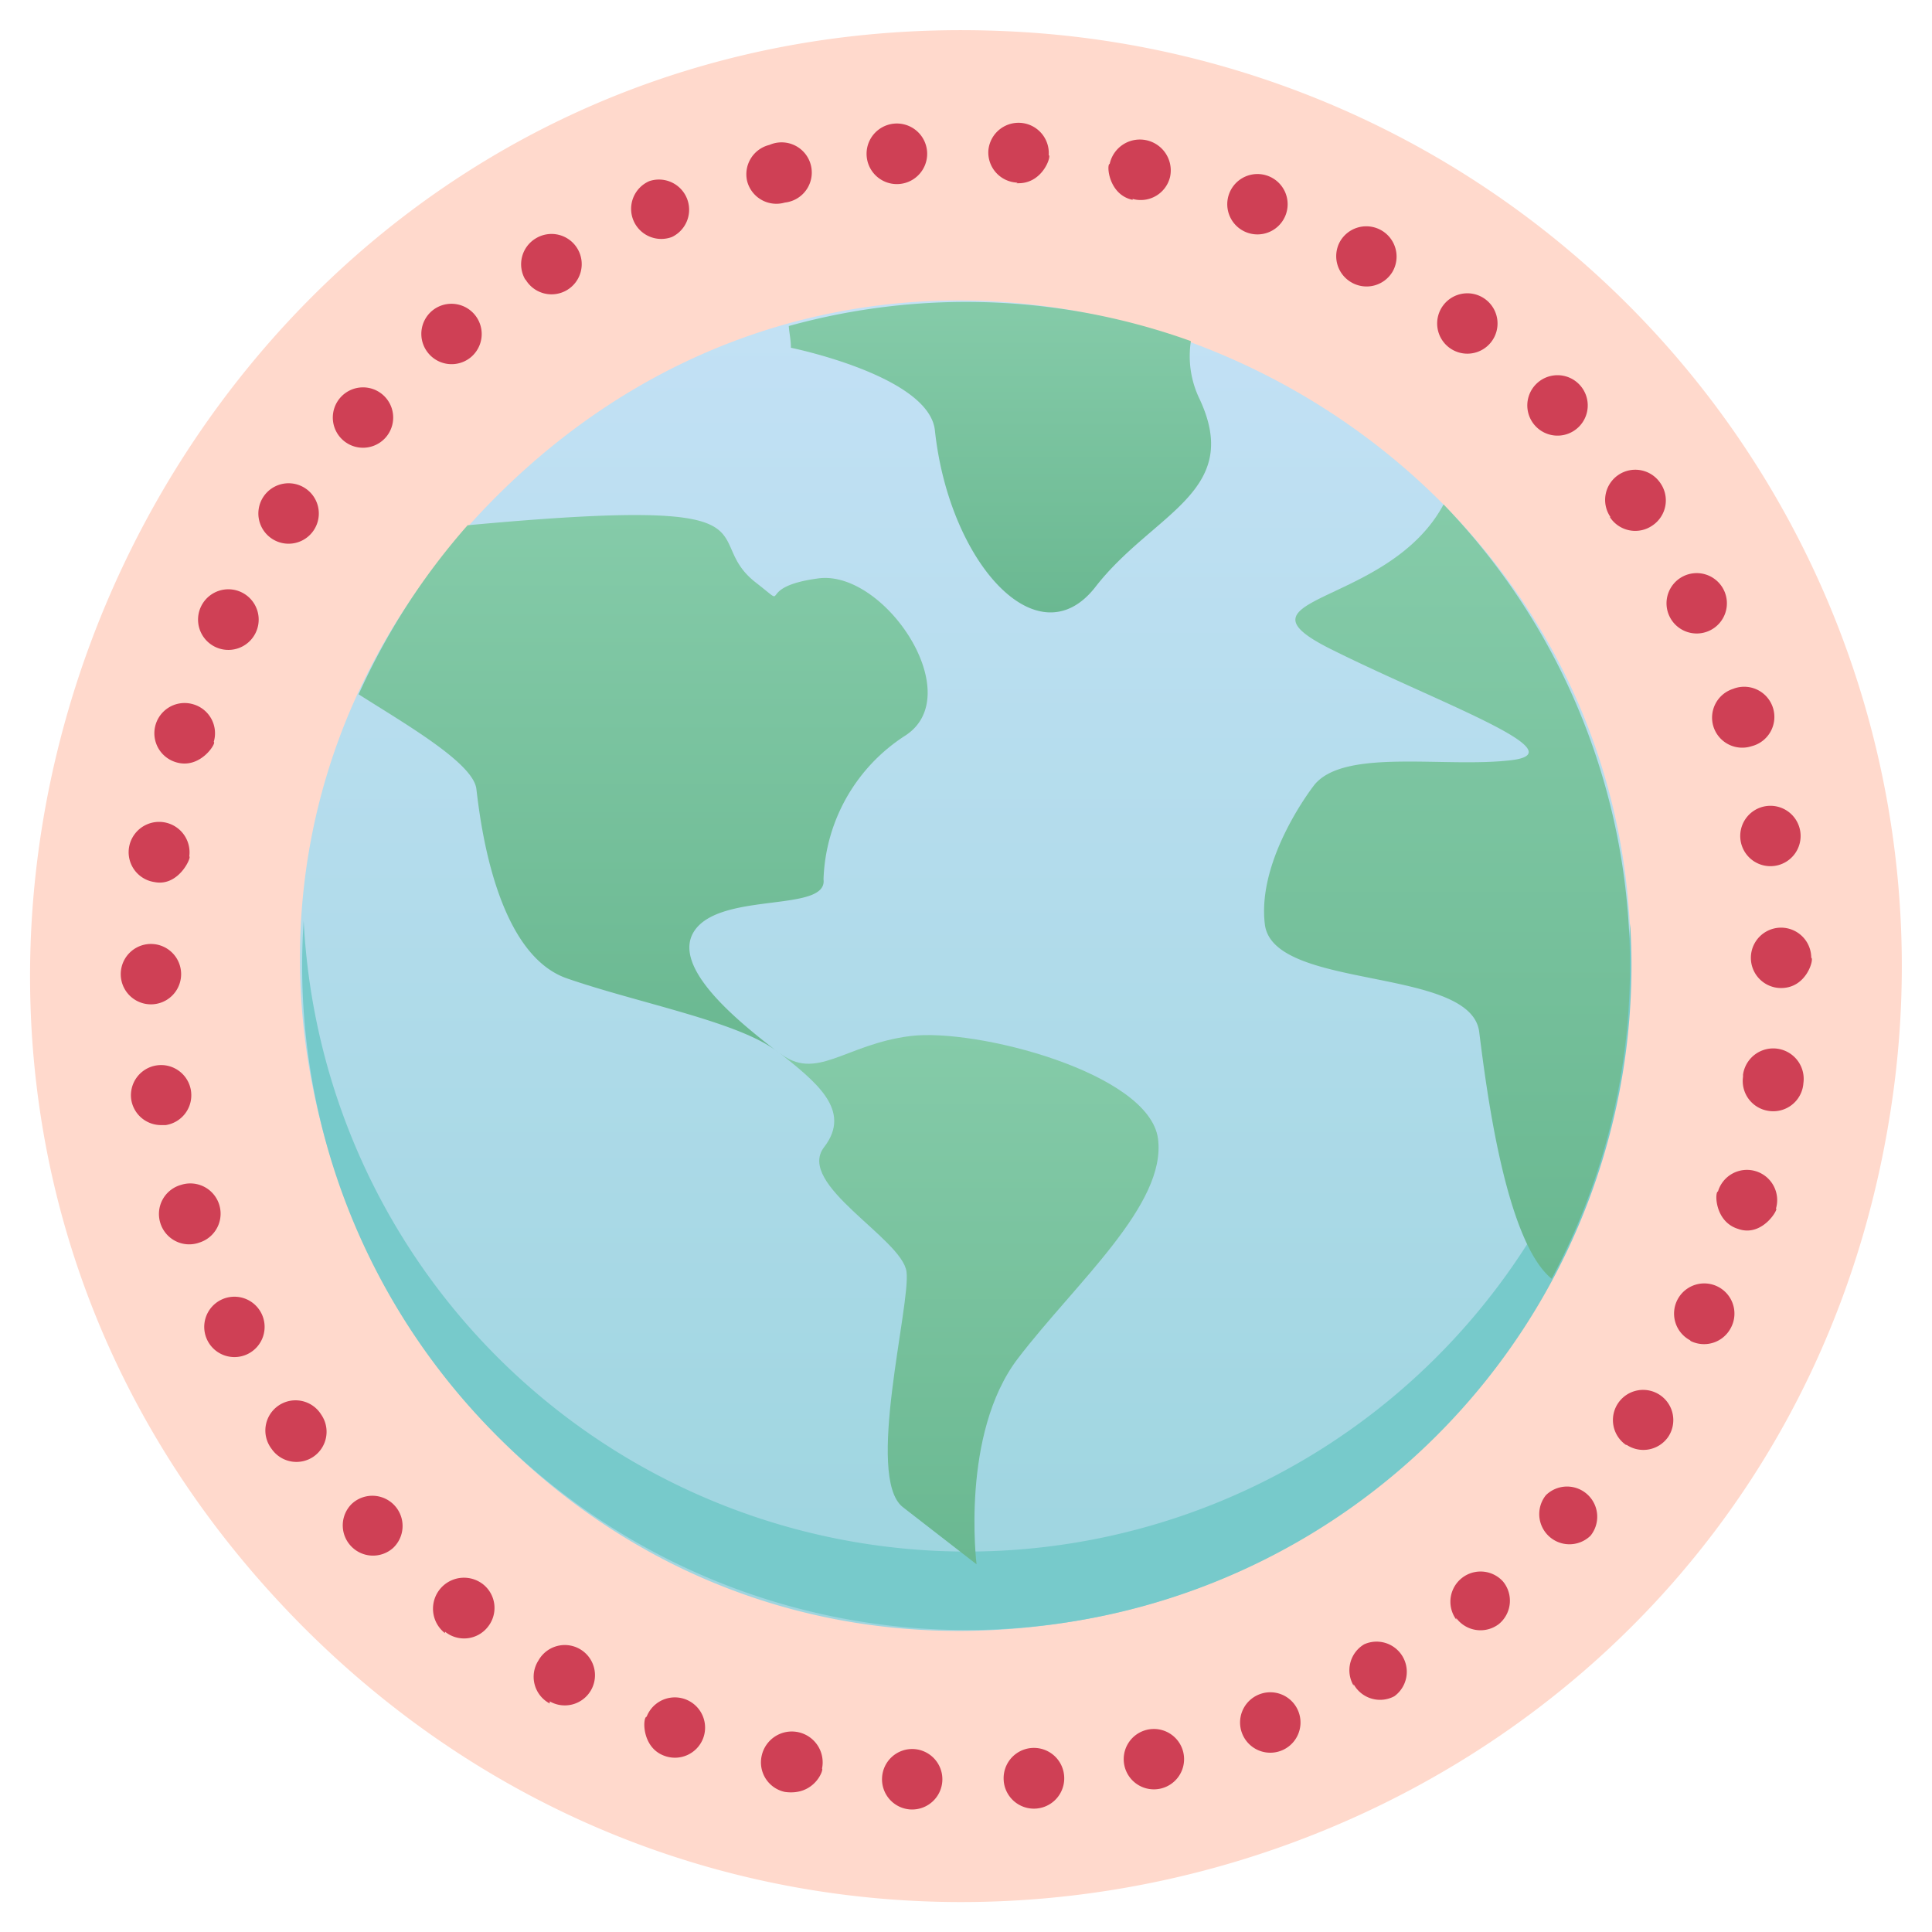 <svg xmlns="http://www.w3.org/2000/svg" xmlns:xlink="http://www.w3.org/1999/xlink" viewBox="0 0 64 64"><defs><style>.cls-1{fill:#ffd9cc;}.cls-2{fill:url(#linear-gradient);}.cls-3{fill:#77cacb;}.cls-4{fill:#cf4055;}.cls-5{fill:url(#linear-gradient-2);}.cls-6{fill:url(#linear-gradient-3);}.cls-7{fill:url(#linear-gradient-4);}.cls-8{fill:url(#linear-gradient-5);}</style><linearGradient id="linear-gradient" x1="31.98" y1="54.02" x2="31.98" y2="9.95" gradientUnits="userSpaceOnUse"><stop offset="0" stop-color="#9dd5df"/><stop offset="1" stop-color="#c3e1f5"/></linearGradient><linearGradient id="linear-gradient-2" x1="32.09" y1="51.78" x2="32.09" y2="34.29" gradientUnits="userSpaceOnUse"><stop offset="0" stop-color="#6ab891"/><stop offset="1" stop-color="#85cba9"/></linearGradient><linearGradient id="linear-gradient-3" x1="21.34" y1="34.86" x2="21.34" y2="17.06" xlink:href="#linear-gradient-2"/><linearGradient id="linear-gradient-4" x1="47.94" y1="42.36" x2="47.94" y2="16.71" xlink:href="#linear-gradient-2"/><linearGradient id="linear-gradient-5" x1="33.13" y1="20.29" x2="33.13" y2="10" xlink:href="#linear-gradient-2"/></defs><title>Greenhouse effect</title><g id="Greenhouse_effect" data-name="Greenhouse effect"><path class="cls-1" d="M62.69,36.38C59.06,61.84,28,71.83,10.08,53.93-10,33.82,5.53-.77,34,1.07A31,31,0,0,1,62.69,36.38Z"/><path class="cls-2" d="M53.78,35.11A22,22,0,0,1,35.73,53.68c-20.94,3.62-34.51-22-19.29-37.23C31.4,1.49,56.75,14.32,53.78,35.11Z"/><path class="cls-3" d="M35.73,53.68A22,22,0,0,1,10.06,30.5,22,22,0,0,0,54,30.59,22,22,0,0,1,35.73,53.68Z"/><path class="cls-4" d="M30.15,59.94a1,1,0,0,1-.93-1.06h0a1,1,0,0,1,1.06-.94h0A1,1,0,1,1,30.15,59.94Zm3.1-.95a1,1,0,0,1,2-.17h0A1,1,0,0,1,33.25,59ZM26,59.36h0a1,1,0,0,1-.77-1.19,1,1,0,0,1,2,.42C27.3,58.59,27,59.5,26,59.36Zm11.25-.86A1,1,0,0,1,38,57.3h0a1,1,0,1,1-.75,1.2ZM22,58.16c-.76-.28-.71-1.29-.58-1.29a1,1,0,0,1,1.87.72A1,1,0,0,1,22,58.16Zm19.15-.73a1,1,0,0,1,.56-1.3h0a1,1,0,0,1,1.3.56h0A1,1,0,0,1,41.15,57.43Zm-22.94-1A1,1,0,0,1,17.84,55h0a1,1,0,1,1,.37,1.36Zm26.63-.59a1,1,0,0,1,.35-1.37h0a1,1,0,0,1,1,1.72A1,1,0,0,1,44.84,55.79Zm-30.1-1.74A1,1,0,0,1,16,52.48a1,1,0,0,1,.17,1.4A1,1,0,0,1,14.74,54.05Zm33.5-.45a1,1,0,0,1,1.55-1.26,1,1,0,0,1-.14,1.41A1,1,0,0,1,48.24,53.6ZM11.65,51.24a1,1,0,0,1,0-1.42h0a1,1,0,0,1,1.37,1.46A1,1,0,0,1,11.65,51.24Zm39.56-1.71h0a1,1,0,0,1,1.48,1.34h0A1,1,0,0,1,51.21,49.53ZM9,48H9a1,1,0,1,1,1.64-1.14,1,1,0,0,1-.25,1.39A1,1,0,0,1,9,48Zm44.87-.13a1,1,0,1,1,1.39-.27A1,1,0,0,1,53.88,47.86Zm-47-3.47a1,1,0,0,1,.45-1.34h0a1,1,0,1,1-.45,1.34Zm49.12,0A1,1,0,1,1,57.33,44,1,1,0,0,1,56,44.42ZM5.31,40.51A1,1,0,0,1,6,39.25H6a1,1,0,1,1,.61,1.91A1,1,0,0,1,5.31,40.51Zm52.27.2c-.79-.24-.78-1.24-.67-1.24a1,1,0,0,1,1.92.57C58.94,40,58.4,41,57.58,40.71ZM4.35,36.44a1,1,0,1,1,1.14.83H5.34A1,1,0,0,1,4.35,36.44Zm54.24.36a1,1,0,0,1-.85-1.13h0V35.6h0a1,1,0,0,1,2,.28A1,1,0,0,1,58.59,36.8ZM4,32.27a1,1,0,0,1,2,0H6A1,1,0,0,1,4,32.27Zm54-.54a1,1,0,0,1,2,0c.1,0-.13,1-1,1h0A1,1,0,0,1,58,31.73ZM4,32.27Zm56-.57ZM5.12,29.22a1,1,0,0,1-.85-1.12h0a1,1,0,0,1,2,.27C6.36,28.37,5.93,29.38,5.12,29.22Zm52.54-1.37h0a1,1,0,1,1,1.15.83A1,1,0,0,1,57.66,27.85ZM5.83,25.25a1,1,0,0,1,.57-1.92,1,1,0,0,1,.68,1.25C7.19,24.58,6.65,25.5,5.83,25.25Zm50.93-1.18a1,1,0,0,1,.65-1.25h0a1,1,0,1,1,.61,1.9A1,1,0,0,1,56.76,24.07ZM7.13,21.43A1,1,0,0,1,8,19.62H8A1,1,0,0,1,7.13,21.43Zm48.18-1a1,1,0,0,1,.45-1.34h0a1,1,0,1,1-.45,1.34ZM9,17.84a1,1,0,0,1,1.12-1.66A1,1,0,1,1,9,17.84Zm44.35-.71a1,1,0,0,1,.25-1.39h0A1,1,0,0,1,55,16a1,1,0,0,1-.25,1.4A1,1,0,0,1,53.33,17.13Zm-42-2.56a1,1,0,1,1,1.41-.06A1,1,0,0,1,11.35,14.57Zm39.52-.45a1,1,0,0,1,1.45-1.38,1,1,0,1,1-1.45,1.38ZM14.18,11.69a1,1,0,0,1,.14-1.4h0a1,1,0,0,1,1.27,1.55A1,1,0,0,1,14.18,11.69ZM48,11.51a1,1,0,0,1-.18-1.41h0A1,1,0,1,1,48,11.51ZM17.4,9.26a1,1,0,0,1,.36-1.37h0a1,1,0,1,1-.35,1.37Zm27.36.09A1,1,0,0,1,44.39,8h0a1,1,0,0,1,1.74,1A1,1,0,0,1,44.76,9.35ZM21,7.34A1,1,0,0,1,21.51,6h0a1,1,0,0,1,.75,1.85A1,1,0,0,1,21,7.34Zm20.3.36a1,1,0,0,1-.58-1.29h0a1,1,0,1,1,.58,1.29ZM24.75,6a1,1,0,0,1,.74-1.2h0A1,1,0,1,1,26,6.71,1,1,0,0,1,24.75,6Zm12.77.62c-.81-.17-.87-1.19-.76-1.19a1,1,0,0,1,2,.43A1,1,0,0,1,37.52,6.59ZM28.71,5.18a1,1,0,0,1,2-.17h0A1,1,0,0,1,28.71,5.18Zm5,.87h0A1,1,0,0,1,32.74,5h0a1,1,0,0,1,2,.14c.1,0-.18.93-1,.93h-.07Z"/><path class="cls-5" d="M25.8,34.86c1.23,1,2.18-.27,4.36-.54s7.91,1.22,8.2,3.4S35.63,42.5,33.72,45s-1.37,6.82-1.37,6.82l-2.45-1.9c-1.24-1,.27-6.69.13-7.79S26.35,39.23,27.3,38,27,35.82,25.8,34.86Z"/><path class="cls-6" d="M30,24.36a5.89,5.89,0,0,0-2.72,4.77c.14,1.09-3.28.42-4.23,1.64s1.5,3.14,2.73,4.09c-1.23-1-4.64-1.63-7-2.45s-2.87-5.19-3-6.28c-.11-.86-2.36-2.15-3.9-3.13a22.27,22.27,0,0,1,3.61-5.6c10.79-1,7.6.39,9.55,1.9,1.22.95-.12.15,2.07-.14S32.07,23,30,24.36Z"/><path class="cls-7" d="M47.82,16.71A22,22,0,0,1,51.4,42.36C49.86,41.1,49.23,36,49,34.18c-.28-2.18-6.83-1.36-7.1-3.56S43.54,26,43.54,26c1-1.23,4.36-.55,6.54-.82s-2.46-1.91-6-3.68S46,20.11,47.82,16.71Z"/><path class="cls-8" d="M39.45,11.3a3.25,3.25,0,0,0,.26,1.86c1.51,3.14-1.51,3.82-3.42,6.28s-4.85-.8-5.32-5.18c-.19-1.81-4.77-2.74-4.77-2.74,0-.28-.06-.51-.07-.72A22,22,0,0,1,39.45,11.3Z"/></g></svg>